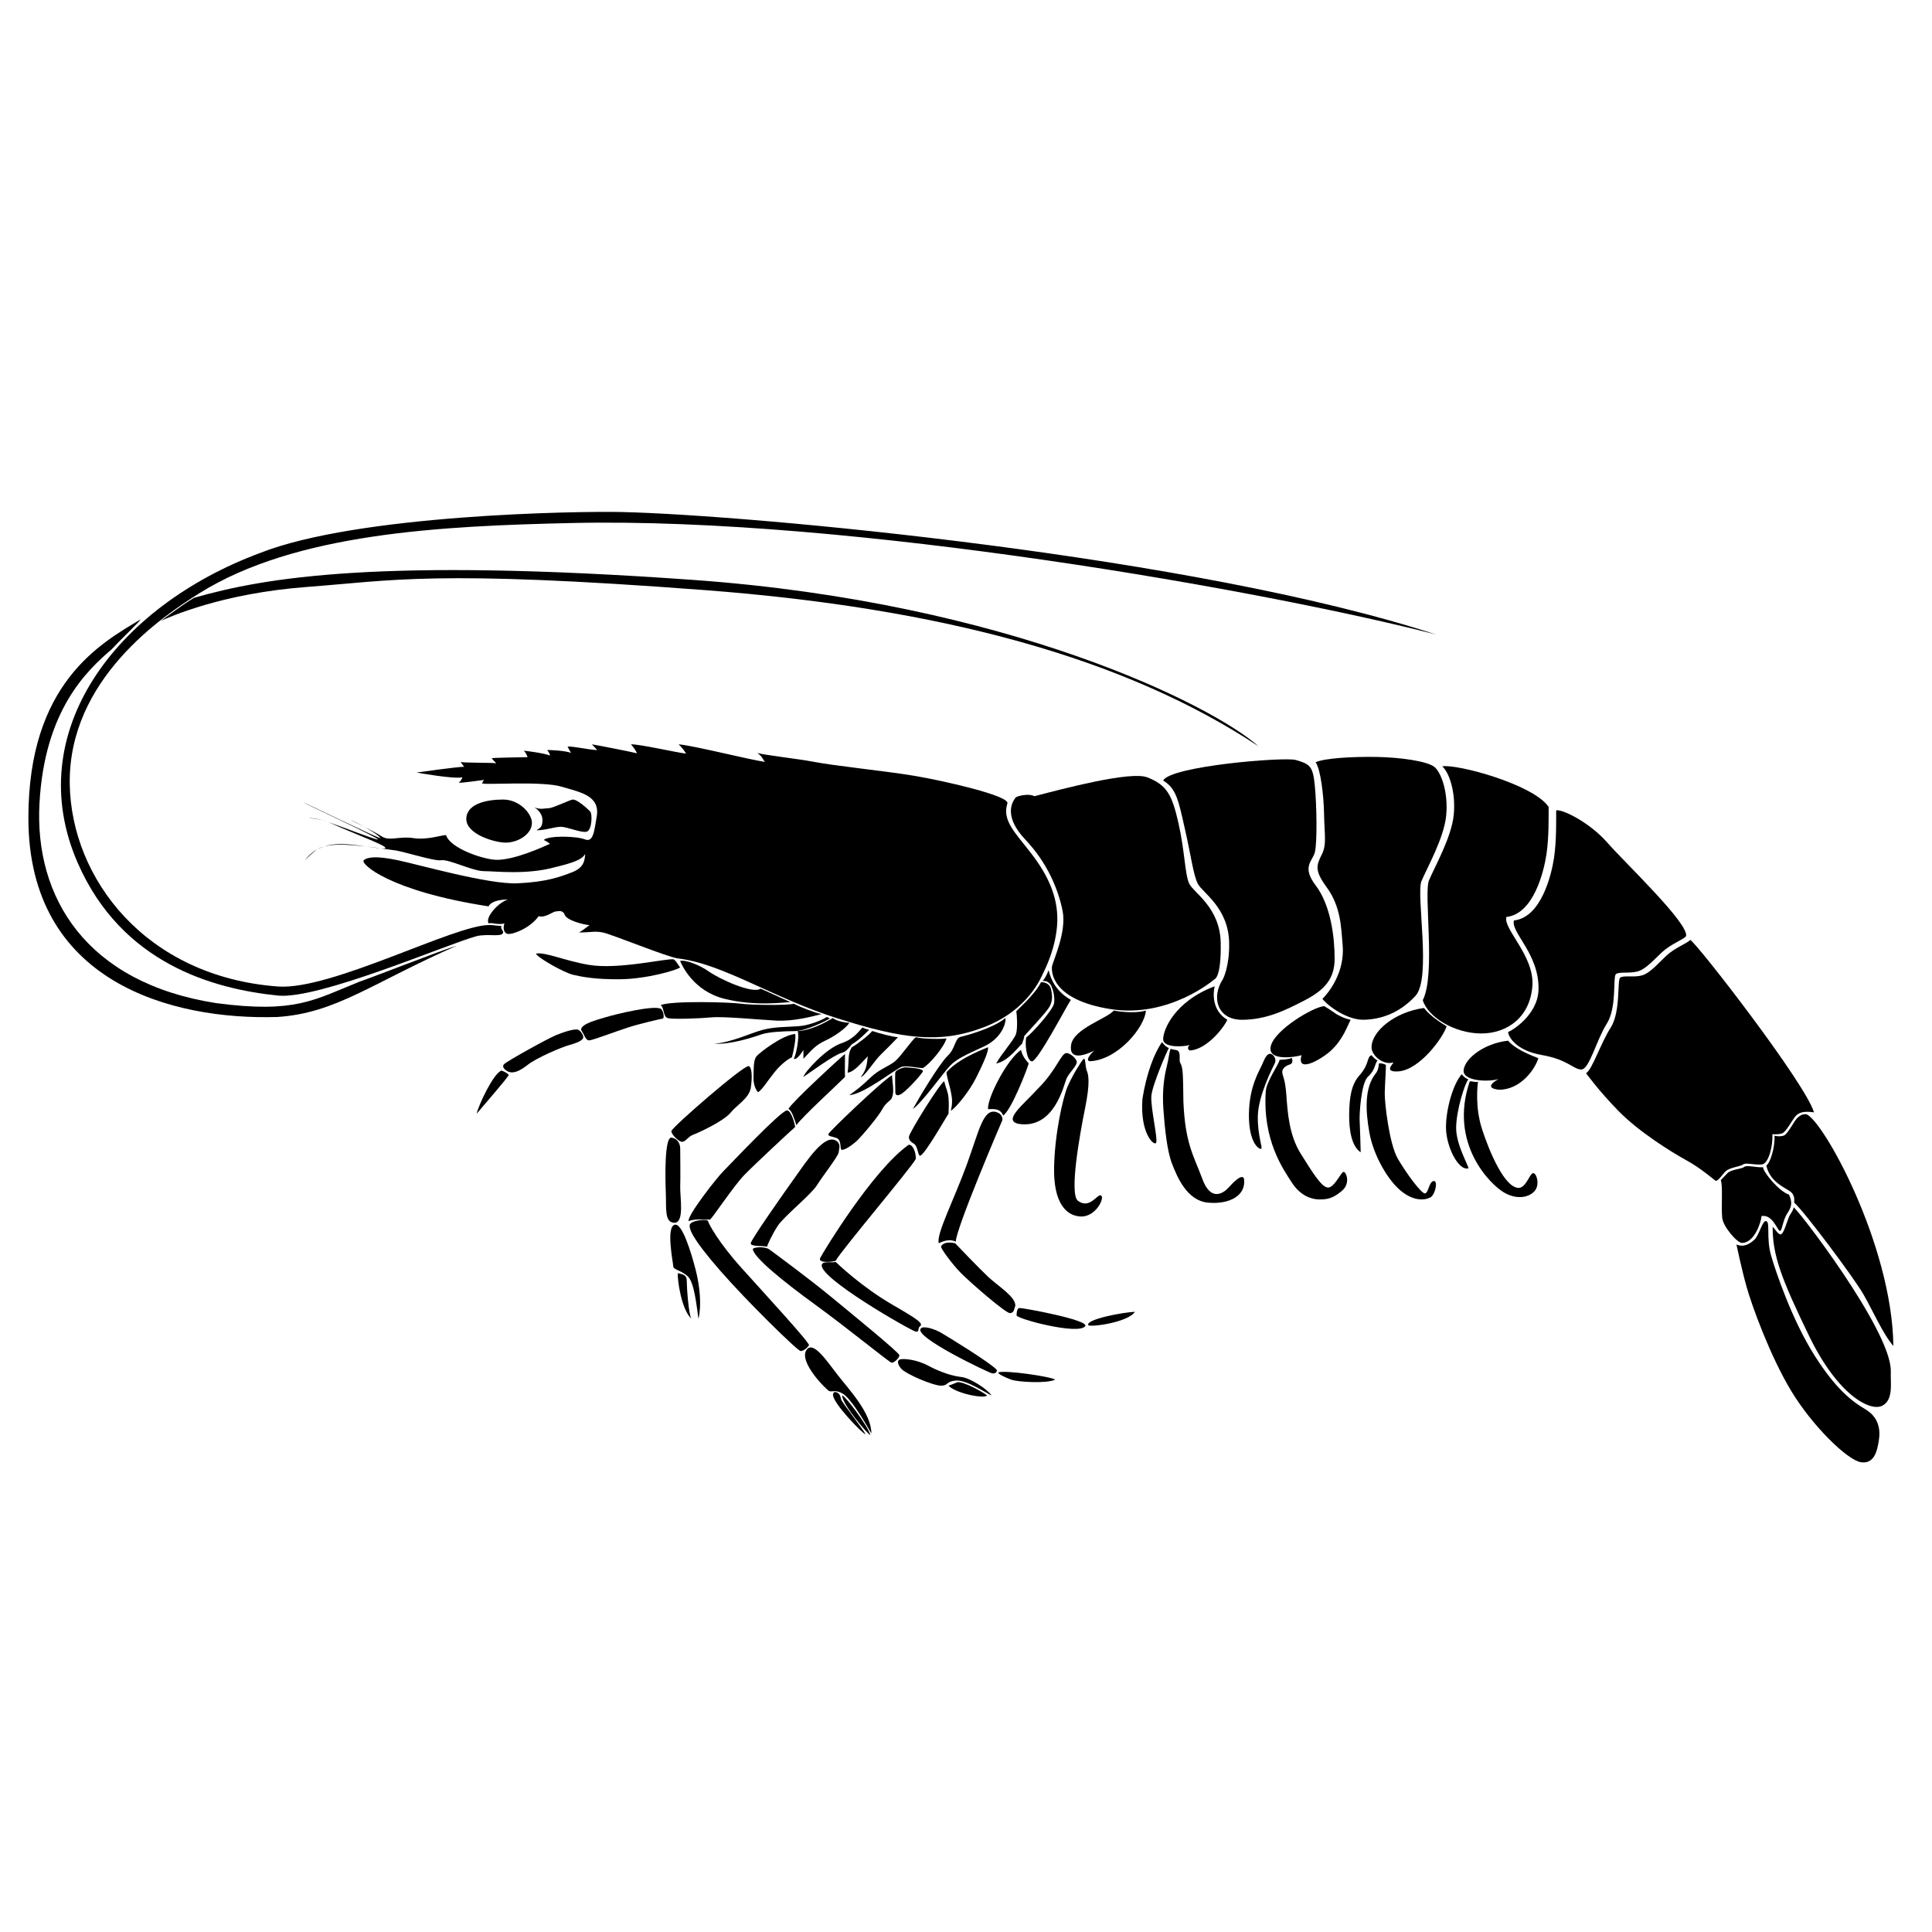 <svg xmlns="http://www.w3.org/2000/svg" xmlns:xlink="http://www.w3.org/1999/xlink" version="1.1" id="Layer_1" x="0px" y="0px" width="100px" height="100px" viewBox="0 0 100 100" enable-background="new 0 0 100 100" xml:space="preserve">
<g>
	<path d="M62.863,50.685c0,0-2.341,2.032-5.389,1.545c-3.048-0.485-3.052-1.939-3.024-2.193c0.027-0.253,0.772-1.781,0.551-2.886   c-0.221-1.104-0.784-2.485-1.923-3.686c-1.025-1.079-0.802-1.824-0.505-2.188c0.052-0.062,0.64-0.232,0.971-0.066   c1.523-0.398,4.979-1.312,5.842-0.975c1.016,0.397,1.28,0.909,1.611,2.366c0.332,1.458,0.332,2.684,0.563,3.147   c0.232,0.464,1.59,1.226,1.624,3.048C63.217,50.619,62.863,50.685,62.863,50.685z"/>
	<path d="M63.301,50.675c0,0,0.347-0.653,0.319-1.888c-0.039-1.821-1.391-2.583-1.623-3.048c-0.232-0.463-0.337-1.381-0.668-2.839   c-0.332-1.458-0.435-2.086-1.123-2.498c0.361-0.749,6.282-1.237,6.87-1.064c0.729,0.216,0.878,0.315,0.977,1.309   c0.101,0.994,0.133,3.015,0,3.479c-0.132,0.464-0.682,0.742,0.045,1.701c0.81,1.068,0.982,2.76,0.982,3.798   c0,1.038-0.519,1.612-1.534,2.143c-1.016,0.529-2.011,1.016-3.269,1.016C63.019,52.783,62.671,51.629,63.301,50.675z"/>
	<path d="M69.494,48.896c-0.082-0.891-0.082-1.954-0.825-2.971c-0.637-0.872-0.537-1.126-0.251-1.7   c0.264-0.528,0.131-1.032,0.115-2.087c-0.016-0.952-0.174-2.309-0.436-2.683c0.452-0.214,1.922-0.298,3.158-0.276   c1.237,0.022,2.65,0.221,3.004,0.53s0.707,1.325,0.596,2.496c-0.11,1.17-0.993,2.716-1.28,3.4   c-0.288,0.685,0.529,5.035-0.311,5.941c-0.838,0.905-1.788,1.214-2.672,1.236c-0.883,0.022-1.894-0.744-2.142-1.082   C68.76,51.392,69.627,50.337,69.494,48.896z"/>
	<path d="M73.642,51.768c0.684-1.325,0.037-5.522,0.324-6.206c0.287-0.685,1.171-2.23,1.281-3.401   c0.11-1.171-0.243-2.187-0.597-2.496c0.757-0.132,4.71,0.928,5.506,2.098c0,0.464,0.021,1.568-0.111,2.452   c-0.132,0.883-0.662,3.092-2.075,3.247c-0.177,0.618,1.453,2.013,1.347,3.555c-0.11,1.612-1.281,2.475-2.65,2.475   C75.298,53.49,73.906,52.65,73.642,51.768z"/>
	<path d="M79.632,51.248c0.065-1.854-1.448-2.986-1.271-3.605c1.413-0.155,1.943-2.363,2.076-3.247   c0.132-0.883,0.109-1.988,0.109-2.452c0.327-0.072,1.752,0.641,2.646,1.667s4.273,4.224,4.075,4.854   c-0.166,0.182-0.796,0.404-1.243,0.823c-0.447,0.418-0.843,0.876-1.257,0.992c-0.414,0.116-0.962,0.006-1.128,0.14   c-0.165,0.132,0.06,1.733-0.47,2.561c-0.53,0.828-0.905,2.375-1.319,2.375s-0.695-0.514-2.037-0.746s-1.728-0.933-1.756-1.192   C78.224,53.368,79.585,52.559,79.632,51.248z"/>
	<path d="M82.094,55.549c0.325-0.192,0.744-1.527,1.273-2.355c0.531-0.827,0.328-2.458,0.493-2.591c0.166-0.132,0.712,0,1.127-0.116   c0.413-0.116,0.812-0.596,1.258-1.015c0.447-0.419,1.077-0.641,1.243-0.823c0.375,0.215,5.973,7.437,6.404,8.927   c-0.347-0.051-0.703-0.06-0.928,0.166c-0.183,0.183-0.508,0.861-0.74,0.927c-0.231,0.066-0.486,0.034-0.486,0.034   c0.034,0.596-0.188,1.522-0.541,1.567c-0.353,0.044-0.838-0.11-0.971,0s-0.707,0.155-0.905,0.354   c-0.199,0.199-0.42,0.553-0.53,0.486s-0.712-0.618-1.516-1.061c-0.804-0.441-2.459-1.479-3.497-2.54   C82.739,56.449,82.094,55.549,82.094,55.549z"/>
	<path d="M91.425,60.325c0.198-0.116,0.456-0.943,0.423-1.541c0,0,0.232,0.066,0.464,0s0.553-0.807,0.762-0.96   c0.12-0.088,0.175-0.155,0.407-0.155c0.843,0.237,4.453,6.731,4.52,11.998c-0.529-0.597-1.061-1.822-1.557-2.684   c-0.497-0.861-3.048-4.273-3.578-4.737c0.017-0.183,0.017-0.4-0.181-0.559C92.437,61.489,91.606,61.195,91.425,60.325z"/>
	<path d="M89.066,61.087c0.052-0.044,0.146-0.166,0.346-0.365c0.198-0.198,0.737-0.212,0.869-0.322   c0.133-0.11,0.621,0.042,0.976,0.014c-0.011,0.225,0.813,1.254,1.344,1.42c0.148,0.353,0.176,0.573-0.083,0.96   c-0.26,0.387-0.271,0.938-0.396,0.916c-0.128-0.022-0.365-0.867-0.945-0.767c-0.033,0.364-0.378,1.382-1.01,1.392   c-0.241,0.003-0.981-0.829-1.027-1.31C89.084,62.451,89.183,61.347,89.066,61.087z"/>
	<path d="M92.833,62.5c-0.007-0.216,5.116,6.398,5.034,8.503c-0.022,0.574,0.155,1.48-0.463,1.767   c-0.619,0.287-2.275-0.552-3.755-3.6c-1.479-3.047-1.898-4.208-1.898-5.672c0.172,0.169,0.293,0.42,0.434,0.391   c0.142-0.029,0.342-0.757,0.421-0.927C92.67,62.824,92.836,62.635,92.833,62.5z"/>
	<path d="M91.425,63.207c0.204,0.066-0.006,0.883,0.237,1.745c0.242,0.86,1.099,3.387,2.274,5.233   c1.083,1.7,1.908,2.345,2.617,2.761c0.883,0.519,0.739,1.392,0.673,1.744c-0.066,0.354-0.198,1.104-0.905,0.994   c-0.706-0.11-2.513-1.877-3.608-3.688c-1.096-1.812-2.045-4.438-2.31-5.39c-0.266-0.949-0.525-2.191-0.525-2.191   c0.217,0.094,0.53,0.127,0.934-0.254C91.067,63.92,91.22,63.141,91.425,63.207z"/>
	<path d="M52.142,41.586c0.129-0.396-3.279-1.169-4.781-1.424c-1.502-0.254-4.153-0.515-5.3-0.741   c-0.673-0.132-2.562-0.348-2.86-0.447c0.298,0.216,0.298,0.381,0.397,0.464c-0.878-0.132-3.76-0.861-4.472-0.911   c0.199,0.183,0.364,0.431,0.381,0.48c-0.547-0.066-2.419-0.497-2.849-0.48c0.149,0.166,0.265,0.348,0.315,0.464   c-0.332-0.083-2.021-0.415-2.336-0.464c0.149,0.15,0.265,0.282,0.265,0.299c-0.514-0.033-1.292-0.215-1.524-0.182   c0.05,0.1,0.116,0.232,0.182,0.331c-0.232-0.116-1.109-0.166-1.242-0.149c0.115,0.116,0.148,0.249,0.148,0.282   c-0.265-0.116-1.226-0.249-1.358-0.249c0.149,0.132,0.166,0.265,0.199,0.332c-0.216,0-1.756,0.033-1.855,0.049   c0.066,0.116,0.166,0.182,0.232,0.265c-0.215-0.033-1.689-0.016-1.839-0.066c0.099,0.132,0.116,0.182,0.182,0.249   c-0.364,0-2.468,0.298-2.468,0.298s1.921,0.348,2.369,0.249c0,0.066-0.116,0.232-0.182,0.282c0.249,0,1.043-0.116,1.309-0.149   c-0.083,0.1-0.066,0.1-0.1,0.183c0.199,0.083,3.114-0.132,4.108,0.166c0.994,0.298,2.009,0.461,1.822,1.557   c-0.132,0.773-0.177,1.347-0.618,1.17c-0.442-0.176-1.899-0.201-2.12,0.033c0.2,0.096,0.32,0.2,0.32,0.2   c-0.397,0.176-1.82,0.828-2.749,0.828c-0.663,0-2.429-0.596-2.628-1.28c-0.265,0-0.972,0.265-1.7,0.154   c-0.729-0.11-1.237,0.177-1.634-0.088c-0.398-0.265-1.608-0.841-1.59-0.839c0.101,0.019,1.435,0.709,1.524,0.933   c-0.381-0.116-3.961-1.858-4.008-1.866c0.039,0.055,4.075,1.917,3.876,1.933c-0.149,0.013-1.705-0.607-2.74-0.962   c-0.366-0.125-0.648-0.156-0.821-0.131c-0.086,0.014,0.433-0.066,1.137,0.254c1.358,0.617,3.436,1.35,2.639,1.303   c-0.757-0.044-2.117-0.418-3.014-0.099c-0.356,0.127-0.641,0.285-0.961,0.689c-0.116,0.133,0.441-0.474,0.734-0.607   c0.58-0.263,1.51-0.242,3.788,0.099c0.497,0.033,2.12,0.59,2.518,0.527c0.397-0.062,1.623,0.566,2.22,0.566   c0.596,0,2.186,0.199,3.644-0.199c0.96-0.231,1.424-0.397,1.59-0.696c-0.033,0.298-0.033,0.696-0.663,0.944   s-1.358,0.514-2.849,0.58c-1.491,0.066-5.102-0.968-6.195-1.196c-1.093-0.228-1.557-0.168-1.756,0   c-0.199,0.169,1.292,1.593,6.459,2.389c0.1-0.221,0.475-0.354,1.005-0.354c-0.53,0.155-1.215,0.972-0.994,1.237   c0.154-0.066,0.436,0.091,0.811,0.003c-0.07,0.17-0.071,0.494,0.172,0.538c0.243,0.044,1.137-0.276,1.601-0.917   c0.332,0.11,0.736-0.243,0.884-0.243c0.11,0,0.353-0.11,0.464,0.177c0.11,0.288,0.972,0.508,1.281,0.53   c-0.243,0.177-0.442,0.341-0.552,0.38c0.685-0.005,0.795-0.083,1.237,0c0.441,0.083,3.345,1.276,3.886,1.342   c2.386,0.292,4.903,2.044,8.26,3.103c3.357,1.061,5.3,1.337,7.597,0.454c2.298-0.884,2.96-2.606,3.048-2.783   c0.089-0.177,0.699-1.371,0.738-2.69c0.039-1.32-0.534-2.456-1.345-3.51C52.558,43.108,51.854,42.47,52.142,41.586z"/>
	<path d="M30.543,41.995c0.126,0.125,0.1,0.96-0.166,1.049c-0.265,0.088-1.016-0.249-1.347-0.249s-0.782,0.181-1.263,0.181   c0.203-0.131,0.289-0.167,0.311-0.476c0.022-0.31-0.175-0.557-0.417-0.711c0.32,0.134,0.548,0.042,0.747,0.042   s1.02-0.399,1.218-0.443C29.825,41.343,30.322,41.774,30.543,41.995z"/>
	<path d="M27.532,42.584c0-0.453-0.624-1.2-1.495-1.2c-0.871,0-1.901,0.227-1.901,1.011s1.46,1.219,2.045,1.219   C26.767,43.615,27.532,43.209,27.532,42.584z"/>
	<path d="M78.058,53.866c0.199,0.242,0.663,0.573,1.567,0.904c-0.176,0.586-0.927,1.634-2.031,1.634   c-0.662-0.066-0.431-0.331-0.032-0.552c-0.486,0.154-1.911,0.132-1.801-0.496C75.871,54.727,76.865,53.998,78.058,53.866z"/>
	<path d="M75.656,55.604c0.133,0.165,0.231,0.215,0.348,0.266c-0.183,0.182-0.634,1.634-0.634,2.512   c0,0.877,0.634,1.921,0.634,2.092c-0.53,0.139-1.16-1.159-1.16-2.12S75.209,56.118,75.656,55.604z"/>
	<path d="M76.069,55.986c0.021-0.062,0.341,0.066,0.432,0c-0.022,0.176-0.166,1.302,0.21,2.461c0.376,1.16,1.192,3.114,1.943,3.037   c0.375-0.089,0.53-0.763,0.706-0.763c0.178,0,0.343,0.586,0.089,0.906c-0.254,0.319-0.872,0.508-1.579,0.11   S74.977,59.21,76.069,55.986z"/>
	<path d="M73.708,52.173c0.204,0.275,0.606,0.61,1.168,0.947c-0.177,0.585-1.398,2.261-2.499,2.335   c-0.854,0.058-0.15-0.488-0.271-0.463c-0.485,0.155-1.122-0.34-1.115-0.795C71.003,53.372,72.19,52.379,73.708,52.173z"/>
	<path d="M70.991,54.616c0.088,0.122,0.254,0.254,0.309,0.275c-0.155,0.178-0.1,0.475-0.486,0.828   c-0.386,0.354-0.452,2.044-0.44,2.253c0.01,0.21,0.055,1.458,0.055,1.668c-0.453-0.288-0.607-1.104-0.597-1.954   c0.011-0.851,0.1-1.538,0.53-2.021C70.902,55.058,70.726,54.716,70.991,54.616z"/>
	<path d="M71.211,55.555c0.19-0.237,0.122-0.508,0.188-0.52c0.066-0.01,0.309,0.045,0.331,0.089   c0.021,0.044-0.045,0.949-0.056,1.446c-0.01,0.497,0.232,2.639,0.675,3.401c0.44,0.762,1.214,1.8,1.401,1.8s0.21-0.607,0.453-0.641   s0.088,0.695-0.154,0.839c-0.244,0.145-0.828,0.244-1.524-0.319c-0.695-0.563-1.436-1.855-1.646-3.026   C70.67,57.454,70.626,56.283,71.211,55.555z"/>
	<path d="M69.18,52.495c0.442,0.244,0.574,0.245,0.729,0.289c-0.176,0.33-0.397,1.031-1.037,1.611   c-0.495,0.447-1.789,1.192-1.502,0.221c-0.266,0.088-1.812,0.354-1.59-0.485c0.221-0.84,2.187-2.01,2.76-2.054   C68.737,52.187,69.18,52.495,69.18,52.495z"/>
	<path d="M65.758,54.544c0.126,0.013,0.341,0.251,0.225,0.49c-0.115,0.238-0.86,1.68-0.878,2.739   c-0.017,1.061,0.282,1.657,0.166,1.69c-0.116,0.032-0.642-0.331-0.627-1.789s0.547-2.25,0.687-2.582   C65.47,54.759,65.581,54.528,65.758,54.544z"/>
	<path d="M65.515,56.493c0.035-0.538,0.701-1.423,0.712-1.634c0.148-0.017,0.5-0.021,0.635-0.105   c0.032,0.066,0.077,0.29-0.089,0.339c-0.165,0.048-0.42,0.181-0.402,0.412c0.017,0.232,0.143,0.281,0.209,1.159   c0.066,0.879,0.133,2.07,0.745,3.049c0.613,0.977,1.077,1.738,1.408,1.755s0.68-0.812,0.812-0.812c0.132,0,0.381,0.597-0.101,0.994   c-0.479,0.397-0.762,0.432-1.159,0.432s-0.977-0.184-1.424-0.879C66.414,60.507,65.35,59.028,65.515,56.493z"/>
	<path d="M62.869,51.049c-0.116,0.547-0.05,1.315,0.657,1.735c-0.199,0.44-1.083,1.545-1.943,1.589c-0.133-0.066-0.11-0.198,0-0.287   c-0.244,0.089-1.361,0.177-1.377-0.286C60.191,53.335,60.771,51.845,62.869,51.049z"/>
	<path d="M60.147,53.942c0.11,0.144,0.242,0.276,0.354,0.298c-0.1,0.177-0.851,1.899-0.906,2.474   c-0.055,0.575,0.354,2.264,0.243,2.44s-0.839-0.508-0.706-2.275C59.336,55.564,59.76,54.473,60.147,53.942z"/>
	<path d="M61.252,57.005c-0.015-1.499-0.029-1.76-0.161-1.986c-0.086-0.145,0.049-0.515-0.139-0.646   c-0.038-0.025-0.331-0.057-0.358-0.093c-0.09,0.225-0.081,0.431-0.206,0.934c-0.126,0.502-0.242,1.229-0.171,2.207   c0.072,0.979,0.188,2.154,0.449,2.818c0.26,0.664,0.762,1.911,1.866,2.01c1.104,0.099,1.983-0.367,1.857-1.238   c-0.104-0.299-0.597,0.235-0.799,0.458c-0.17,0.188-0.907,0.879-1.391-0.539C61.773,59.798,61.339,59.154,61.252,57.005z"/>
	<path d="M57.648,52.306c0,0,0.99,0.196,1.662,0c-0.05,0.862-1.468,2.575-2.917,2.624c-0.259-0.074,0.187-0.517,0.262-0.557   c-0.471,0.234-1.34,0.557-1.216-0.287S57.325,52.711,57.648,52.306z"/>
	<path d="M55.2,54.506c0.161-0.009,0.464,0.229,0.529,0.424c0.066,0.194-0.396,0.592-0.529,0.901   c-0.133,0.309-0.618,2.628-2.474,2.341c-0.839-0.177,0.221-0.97,0.994-1.821C54.692,55.389,54.911,54.52,55.2,54.506z"/>
	<path d="M56.073,54.825c0.126-0.138,0.088,0.376,0.176,0.586c0.089,0.21,0.188,0.607-0.088,1.966   c-0.276,1.357-0.817,4.395-0.375,4.77c0.607,0.465,1.004-0.345,1.191-0.275c0.244,0.088-0.253,1.126-1.038,1.094   c-0.783-0.034-1.401-0.741-1.38-2.485c0.022-1.745,0.453-3.654,0.695-4.229C55.499,55.676,55.939,54.969,56.073,54.825z"/>
	<path d="M54.275,50.216c0.122,0.506,0.407,1.116,1.152,1.536c-0.249,0.375-1.729,3.21-2.017,3.184   c-0.286-0.026-0.375-0.98-0.286-1.243c0.309-0.219,1.39-1.434,1.435-1.765s-0.044-0.662-0.133-0.872   c-0.088-0.209-0.27-0.308-0.464-0.276C54.129,50.614,54.275,50.216,54.275,50.216z"/>
	<path d="M53.885,50.835c0.138,0,0.44,0.044,0.514,0.364c0.073,0.32,0.097,0.624-0.093,0.935c-0.188,0.312-1.197,1.372-1.298,1.501   c0.009,0.128-0.079,0.264-0.109,0.396c-0.146,0.091-0.686,0.887-1.336,1.016c0.257-0.485,0.934-1.236,1.025-1.528   c0.092-0.294,0.051-0.971,0.015-1.178C52.694,52.233,53.583,51.457,53.885,50.835z"/>
	<path d="M52.849,54.346c0.049,0.232,0.165,0.439,0.397,0.7c-0.116,0.393-0.911,2.431-1.325,2.695   c-0.149-0.397-0.514-0.331-0.778-0.331C51.076,56.863,52.136,54.81,52.849,54.346z"/>
	<path d="M51.562,57.559c0.303,0.083,0.358,0.348,0.309,0.447c-0.049,0.1-2.385,5.565-2.401,6.262   c-0.271-0.137-0.58-0.067-0.878,0.082c-0.149-0.463,0.794-2.259,1.474-4.141C50.693,58.47,50.894,57.377,51.562,57.559z"/>
	<path d="M49.437,64.35c0.144,0.149,1.226,1.286,1.722,1.751c0.498,0.463,1.436,1.037,1.392,1.49   c-0.065,0.166-0.055,0.364-0.275,0.376c-0.222,0.01-2.088-1.613-2.552-2.088c-0.463-0.475-1.06-1.292-1.015-1.369   S48.906,64.233,49.437,64.35z"/>
	<path d="M52.618,68.088c0.055,0.188,3.219,1.029,3.554,0.552c0.222-0.314-3.235-0.949-3.4-0.938   C52.605,67.712,52.618,68.088,52.618,68.088z"/>
	<path d="M56.327,68.584c0.052,0.129,2.042-0.121,2.417-0.685C58.127,67.922,56.205,68.286,56.327,68.584z"/>
	<path d="M52.038,52.691c0.05,0.226-0.164,1.03-1.107,1.472c-0.944,0.44-1.423,0.641-1.774,1.019   c-0.352,0.377-1.453,1.916-1.906,2.217c0.26-0.481,1.361-2.337,1.811-2.761c0.387-0.363,0.365-0.904,0.66-0.972   C49.984,53.61,51.45,53.208,52.038,52.691z"/>
	<path d="M51.139,54.205c0.033,0.224-0.24,0.822-0.596,1.543s-1.035,1.562-1.329,1.746c0.111-0.457,0.06-0.688-0.01-1.045   c-0.051-0.266-0.203-0.702-0.213-0.955C49.184,55.301,49.562,54.835,51.139,54.205z"/>
	<path d="M48.875,55.97c0.095,0.41,0.19,0.504,0.221,0.868c0.031,0.362,0,0.646,0,0.804c-0.158,0.237-1.152,1.987-1.436,2.161   c-0.142,0.127-0.142-0.457-0.331-0.583c-0.189-0.127-0.284-0.189-0.284-0.379S48.678,56.015,48.875,55.97z"/>
	<path d="M47.005,59.275c0.153-0.109,0.399,0.221,0.399,0.707c-0.22,0.442-3.887,4.771-4.152,5.278   c-0.088,0.044-0.95,0.155-0.795-0.155C42.612,64.797,45.167,60.584,47.005,59.275z"/>
	<path d="M42.546,65.438c0.086-0.179,0.508-0.065,0.707-0.121c0.133,0.121,1.341,1.289,2.948,2.22   c1.279,0.739,1.615,0.969,1.417,1.112c-0.131,0.094-0.014,0.301-0.213,0.278C47.206,68.905,42.237,66.078,42.546,65.438z"/>
	<path d="M47.67,68.755c0.154-0.148,0.734,0.05,1.035,0.225c0.301,0.174,2.536,1.54,2.885,1.921c0.032,0.1-0.066,0.216-0.24,0.183   C51.175,71.05,47.206,69.17,47.67,68.755z"/>
	<path d="M51.678,71.036c0.32-0.132,2.723,0.214,2.938,0.375c-0.435,0.212-1.943,0.122-2.274,0   C52.01,71.29,51.622,71.103,51.678,71.036z"/>
	<path d="M47.404,53.687c0.325,0.092,1.338,0.106,1.586,0.062c-0.104,0.41-0.866,1.348-1.232,1.538   c-0.366-0.029-0.806-0.133-1.069-0.073c-0.264,0.058-1.992,1.449-2.725,1.465c0.381-0.264,0.659-0.484,1.099-0.909   c0.439-0.425,0.967-0.586,1.274-0.849C46.646,54.657,47.211,53.813,47.404,53.687z"/>
	<path d="M46.893,55.245c0.201,0.019,0.815,0.039,0.881,0.193c-0.022,0.121-0.811,0.988-1.109,1.176   c-0.299,0.188-0.321-0.032-0.321-0.055s-0.028-0.948,0-1.06C46.373,55.389,46.75,55.233,46.893,55.245z"/>
	<path d="M46.173,55.653c0,0.282,0.132,0.879,0,1.127c0,0.165-0.298,0.243-0.497,0.618c-0.199,0.375-1.044,1.386-1.326,1.651   c-0.282,0.265-0.795,0.597-0.828,0.414s0-0.48-0.232-0.563c-0.231-0.082-0.43-0.082-0.414-0.198   C42.894,58.586,45.743,55.87,46.173,55.653z"/>
	<path d="M43.297,59.056c0.239,0.163,0.132,0.397,0.11,0.596s-0.839,1.237-1.126,1.7c-0.287,0.464-1.701,1.612-2.01,2.076   c-0.309,0.464-0.53,0.973-0.574,1.104c-0.154-0.066-0.861,0.012-0.839-0.183c0.022-0.193,1.664-2.531,2.289-3.405   C41.773,60.071,42.692,58.64,43.297,59.056z"/>
	<path d="M38.968,64.665c-0.016-0.116,0.613-0.166,0.845,0c0.232,0.165,2.087,1.54,3.114,2.385s3.627,2.965,3.627,3.097   c0,0.133-0.282,0.415-0.414,0.382s-2.219-1.743-3.925-2.984C40.509,66.304,39.027,65.095,38.968,64.665z"/>
	<path d="M46.554,70.373c0.132-0.068,0.839-0.032,1.48,0.31c0.64,0.343,1.259,0.54,1.723,0.59s1.358,0.636,1.567,0.956   c-0.275-0.121-1.303-0.817-1.844-0.772c-0.541,0.044-0.369,0.265-0.775,0.265s-1.853-0.608-2.084-0.905   C46.389,70.517,46.498,70.402,46.554,70.373z"/>
	<path d="M49.568,71.538c0.365-0.006,1.248,0.48,1.523,0.69c-0.153,0.188-1.633-0.11-1.998-0.508   C49.248,71.676,49.568,71.538,49.568,71.538z"/>
	<path d="M46.478,53.687c-0.201,0.215-0.594,0.617-0.857,0.867c-0.37,0.35-0.878,1.188-1.067,1.188   c0.355-0.42,0.314-0.819,0.368-1.072c-0.366,0.365-0.698,0.808-1.051,0.852c0.089-0.574-0.021-0.954,0.221-1.316   c0.221-0.119,0.885-0.619,1.055-0.842C45.504,53.484,46.169,53.662,46.478,53.687z"/>
	<path d="M44.644,53.18c0.088,0.057,0.265,0.104,0.342,0.125c-0.166,0.142-0.475,0.505-0.895,0.749   c-0.177,0.209-0.309,0.396-0.519,0.44c-0.42,0.111-1.7,1.061-1.988,1.248c0.066-0.265,1.126-1.424,1.911-1.723   C44.069,53.832,44.321,53.553,44.644,53.18z"/>
	<path d="M43.738,54.554c0,0.321-0.016,0.929,0,1.188c-0.282,0.293-2.203,2.049-2.517,2.496c-0.1-0.299-0.232-0.768-0.415-0.84   C41.039,56.995,43.606,54.646,43.738,54.554z"/>
	<path d="M40.724,57.477c0.225-0.033,0.429,0.729,0.43,0.86c-0.165,0.133-2.086,1.922-2.633,2.485   c-0.546,0.563-1.689,2.285-1.772,2.302c-0.083,0.017-0.778-0.065-1.109,0.083c-0.066-0.299,1.447-2.23,1.794-2.578   C37.782,60.281,40.376,57.525,40.724,57.477z"/>
	<path d="M35.7,63.405c0.034-0.234,0.917-0.342,0.95-0.198c0.033,0.144,0.533,1.093,1.746,2.439   c1.213,1.349,3.543,3.877,3.477,3.987c-0.067,0.109-0.276,0.298-0.431,0.298c-0.154,0-2.793-2.584-4.185-4.185   C35.865,64.146,35.666,63.639,35.7,63.405z"/>
	<path d="M41.75,69.865c0.351-0.49,1.071,0.619,1.624,1.325c0.552,0.707,1.731,1.955,1.727,3.004   c-0.126-0.21-0.976-1.745-1.473-2.055c-0.387-0.231-0.563-0.076-0.707-0.138C42.778,71.941,41.309,70.484,41.75,69.865z"/>
	<path d="M43.59,72.229c0.13-0.021,1.358,1.604,1.457,2.052c-0.149-0.059-1.416-1.558-1.457-2.021"/>
	<path d="M43.283,72.061c0.199,0.058,0.223,0.248,0.256,0.381c0.033,0.132,1.151,1.548,1.259,1.797   c-0.124-0.008-1.739-1.648-1.681-2.07C43.134,72.076,43.182,72.03,43.283,72.061z"/>
	<path d="M43.109,52.691c0.199,0.18,0.722,0.25,0.855,0.249c-0.193,0.296-0.756,0.693-1.253,0.925   c-0.497,0.231-0.696,0.483-1.126,0.938c0-0.242,0-0.457,0-0.457s-0.332,0.549-0.497,0.457c0.134-0.258,0.298-1.145,0.199-1.439   C41.585,53.368,42.281,53.206,43.109,52.691z"/>
	<path d="M41.154,53.518c0.067,0.166-0.082,0.927-0.165,1.209c-0.166,0.066-0.547,0.331-0.894,0.762   c-0.348,0.431-0.663,0.943-0.861,1.044c-0.1-0.116-0.249-0.37-0.232-0.79s-0.017-0.883,0.166-1.082   C39.349,54.462,40.474,53.584,41.154,53.518z"/>
	<path d="M38.748,55.182c0.177,0.034,0.197,0.604,0.11,1.136c-0.088,0.529-0.729,0.884-1.038,1.268   c-0.364,0.453-1.709,1.065-1.952,1.152c-0.243,0.089-0.367,0.34-0.544,0.362s-0.574-0.376-0.574-0.553   C34.75,58.371,38.48,55.131,38.748,55.182z"/>
	<path d="M34.75,58.885c0.251,0.021,0.458,0.248,0.458,0.562c0,0.315,0.017,1.475,0,1.988c-0.016,0.513,0.232,1.854-0.298,1.854   c-0.53,0-0.414-0.764-0.447-1.533C34.43,60.987,34.391,58.851,34.75,58.885z"/>
	<path d="M34.943,63.39c0.377-0.051,0.828,1.424,1.06,2.318c0.231,0.895,0.314,1.905,0.149,2.551   c-0.099-0.663-0.211-1.889-0.561-2.203c-0.35-0.315-0.74-0.331-0.744-0.514C34.844,65.36,34.447,63.455,34.943,63.39z"/>
	<path d="M35.081,65.901c0.133,0.044,0.464,0.033,0.464,0.375c0,0.343,0.099,1.789,0.242,1.982   C35.258,67.767,35.06,66.222,35.081,65.901z"/>
	<path d="M42.755,52.661c0.077-0.054,0.167,0.055,0.196,0.055c-0.172,0.118-1.233,0.648-1.813,0.654   c-0.58,0.005-1.347,0.039-1.735,0.172c-0.388,0.132-1.543,0.53-2.448,0.481c0.88-0.054,1.913-0.559,2.527-0.719   c0.614-0.161,1.276-0.145,1.852-0.188C41.933,53.07,42.611,52.764,42.755,52.661z"/>
	<path d="M42.527,52.488c-0.591,0.153-1.48,0.383-2.37,0.337c-0.889-0.046-2.685-0.224-3.328-0.166   c-0.644,0.059-2.055,0.111-2.284,0.032c-0.23-0.081-0.168-0.572-0.353-0.663c0.552-0.246,3.643-0.153,4.167-0.077   c0.525,0.077,2.479,0.092,2.729,0C41.404,52.124,42.188,52.426,42.527,52.488z"/>
	<path d="M34.192,52.209c0.138,0.064,0.222,0.496,0.105,0.514c-0.116,0.017-1.192,0.265-1.805,0.464   c-0.613,0.198-1.789,0.646-1.988,0.662s-0.265-0.327-0.431-0.544c0.017-0.317,0.779-0.502,1.292-0.658   C31.879,52.49,33.805,52.027,34.192,52.209z"/>
	<path d="M30.179,53.738c-0.048,0.104-0.221,0.215-0.696,0.348c-0.475,0.133-1.734,0.685-2.164,1.026   c-0.431,0.343-0.707,0.42-0.906,0.388c-0.199-0.034-0.485-0.255-0.32-0.42c0.166-0.166,2.252-1.325,2.716-1.513   c0.464-0.188,0.984-0.336,1.126-0.263C30.079,53.377,30.232,53.622,30.179,53.738z"/>
	<path d="M25.957,55.412c0.166,0.06,0.316,0.142,0.374,0.226c0,0.091-1.425,1.723-1.657,2.004   C24.749,57.252,25.527,55.562,25.957,55.412z"/>
	<path d="M40.912,51.869c-0.332,0.008-1.789,0.229-3.401-0.168c-1.612-0.397-2.208-1.723-2.308-1.965   c0.315-0.064,1.036,0.228,1.49,0.551c0.508,0.363,2.251,1.183,2.68,0.885C39.761,51.348,40.912,51.869,40.912,51.869z"/>
	<path d="M34.877,49.658c0.166,0.132,0.221,0.298,0.326,0.414c-0.177,0.149-1.734,0.596-3.076,0.613   c-1.341,0.017-2.037-0.132-2.468-0.231c-0.43-0.1-1.788-0.845-1.921-1.094c0.464-0.1,1.459,0.36,2.733,0.58   C32.012,50.205,34.551,49.581,34.877,49.658z"/>
	<path d="M14.388,51.061c2.742,0.203,9.121-3.183,10.916-3.18c0.154-0.017,0.543,0.058,0.651,0.045   c-0.052,0.144,0.059,0.198,0.09,0.314c0,0.309-0.794,0.059-1.396,0.221c-1.479,0.398-8.142,3.285-10.262,3.069   c-3.373-0.342-8.086-1.672-10.358-6.852c-2.959-6.747,1.943-13.272,9.431-16.055c5.035-1.988,16.369-2.175,18.752-2.12   c6.667,0.155,29.681,2.275,42.113,6.338c-8.707-2.245-30.279-6.095-44.716-5.77c-6.799,0.153-14.312,0.52-19.296,3.638   c-1.889,1.182-6.776,4.45-6.703,9.861C3.677,45.451,7.52,50.553,14.388,51.061z"/>
	<path d="M18.595,50.817c0.729-0.249,4.301-1.651,5.052-1.871c-4.406,1.938-6.244,3.494-9.292,3.693   C8.889,52.806,1.469,50.847,1.469,42.337c0-6.957,3.721-9.033,5.797-10.27c0.033,0.044-0.895,0.905-1.469,1.524   c-1.281,1.104-3.489,3.136-3.754,7.995s2.418,9.286,9.143,10.335C15.293,52.463,16.254,51.756,18.595,50.817z"/>
	<path d="M10.048,30.942c-0.662,0.397-1.159,0.794-1.722,1.192c0.463-0.199,3.147-1.425,7.586-1.756   c4.438-0.331,6.564-0.897,20.571,0.166c12.224,0.928,21.765,3.512,28.655,8.083c-2.386-2.12-12.935-7.447-29.285-8.613   C19.755,28.866,13.726,29.882,10.048,30.942z"/>
</g>
</svg>